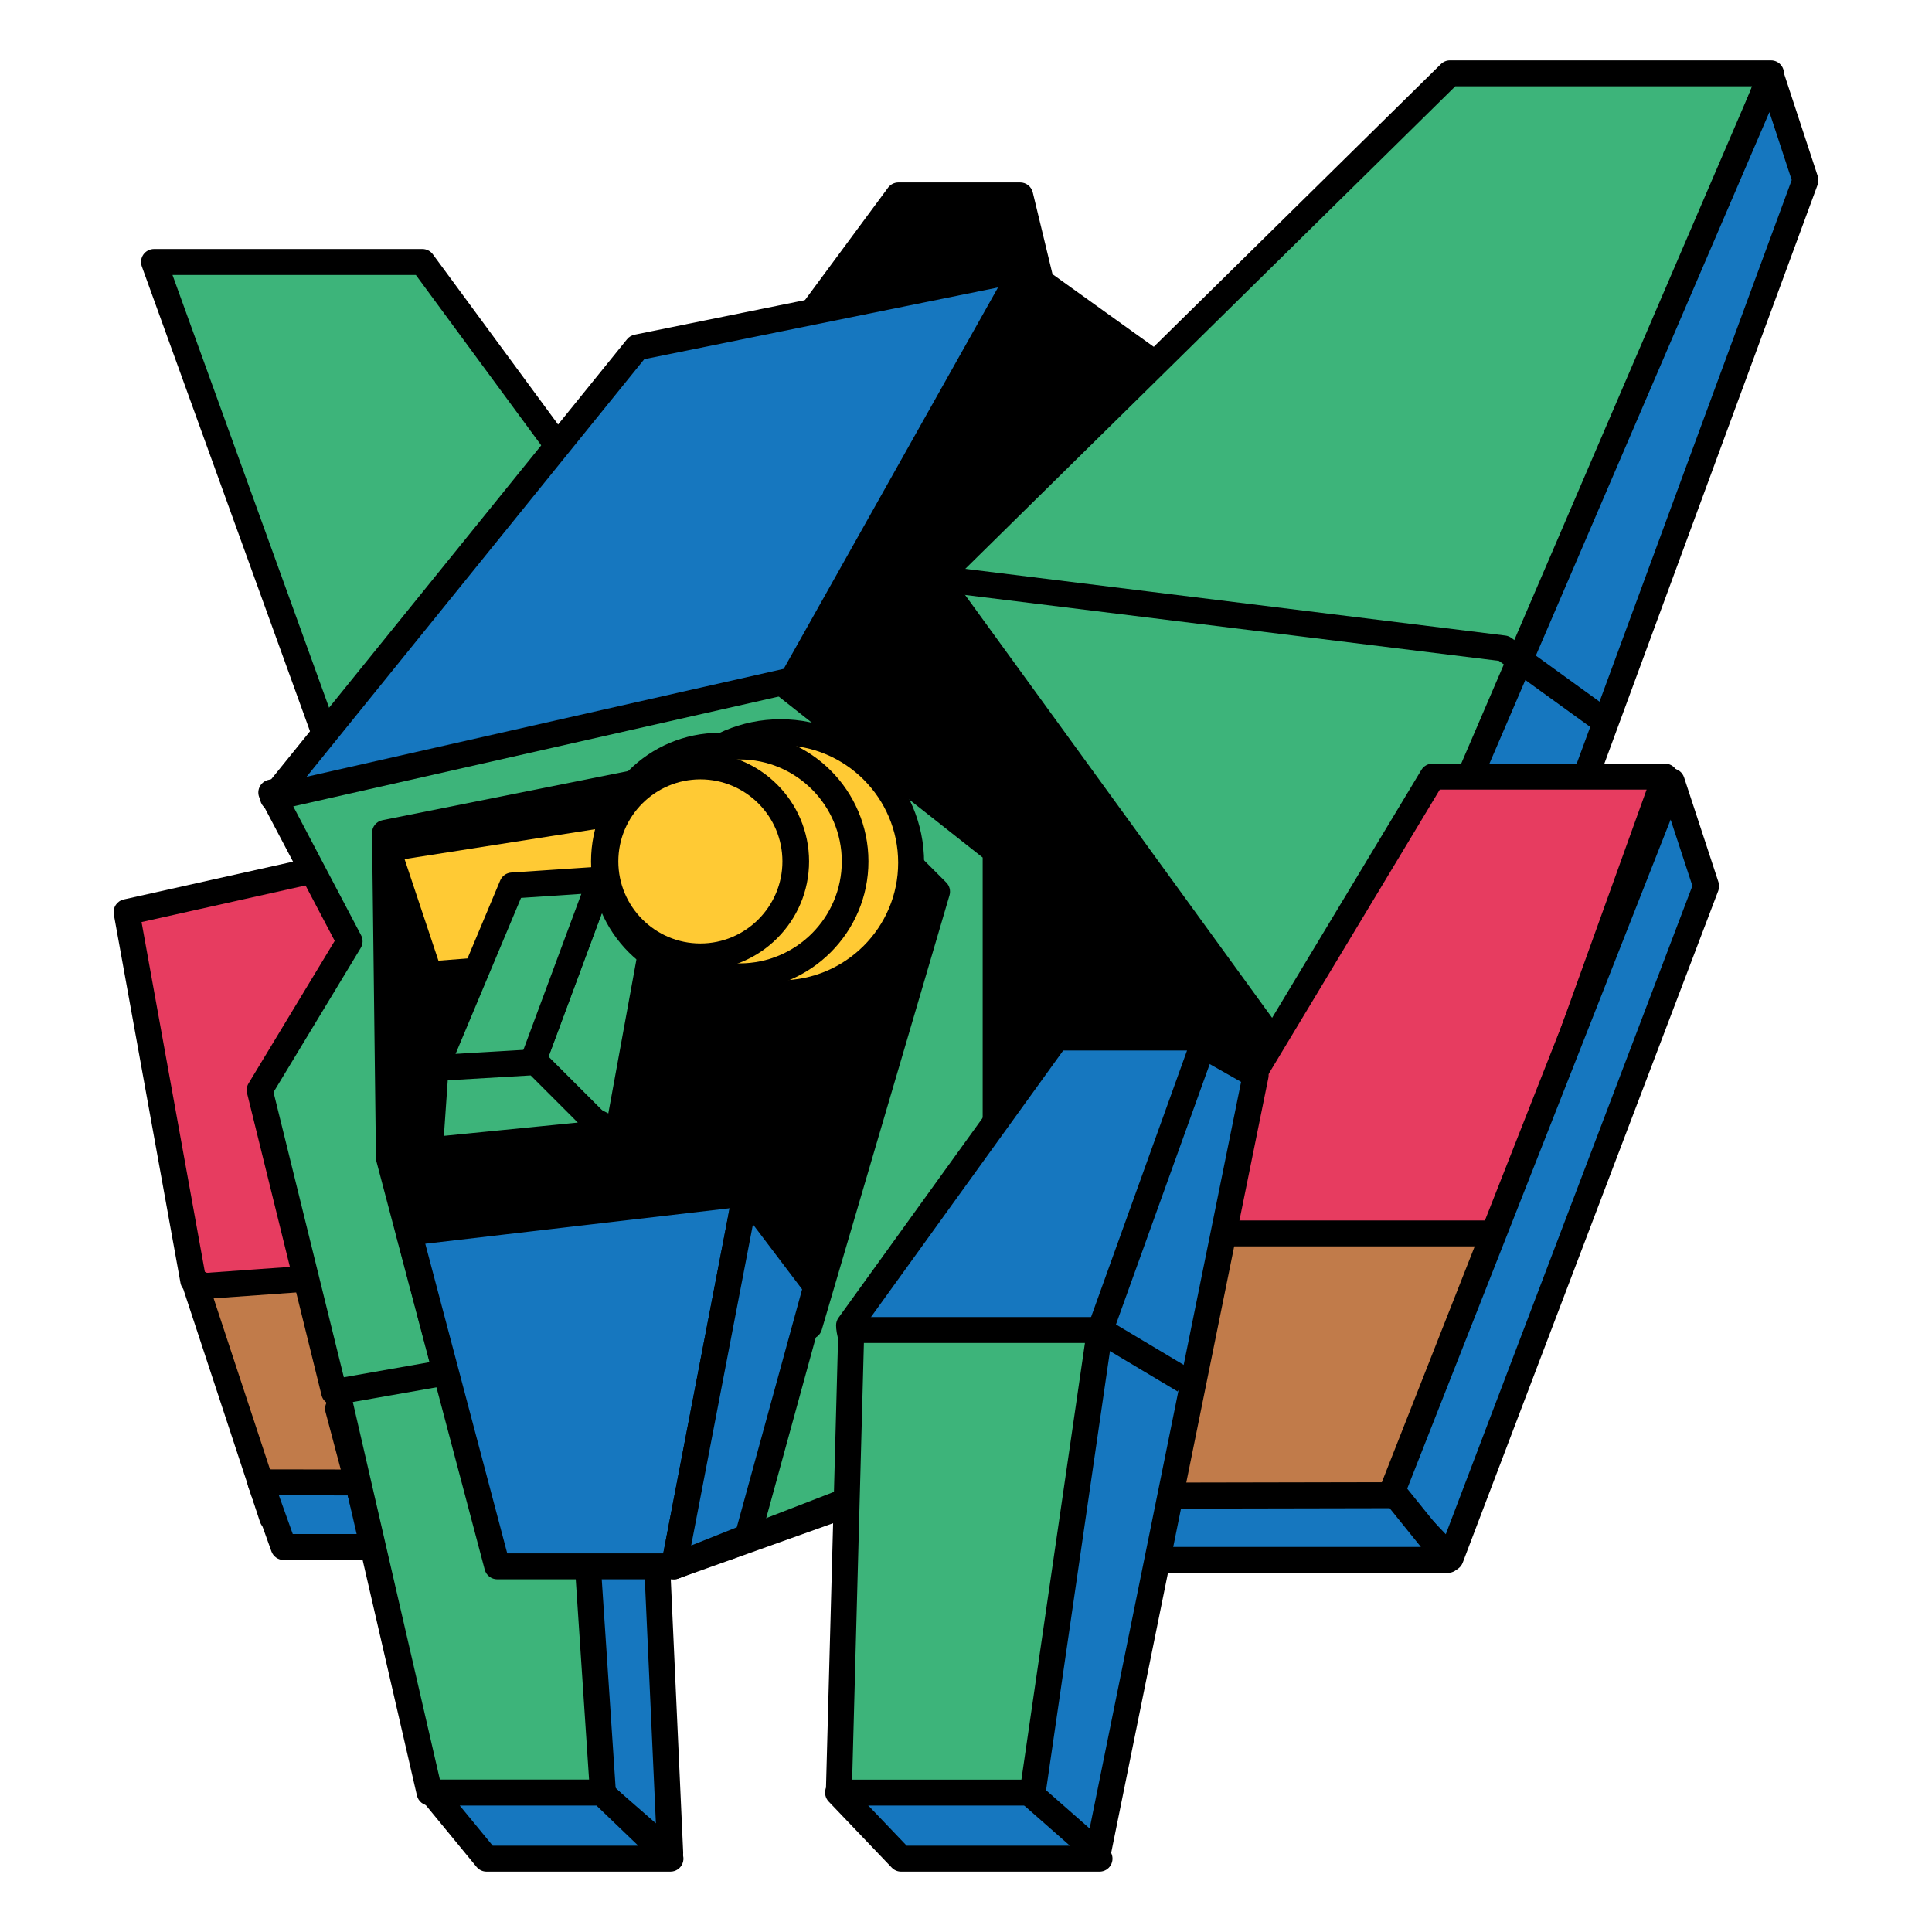 <svg clip-rule="evenodd" fill-rule="evenodd" stroke-linejoin="round" stroke-miterlimit="1.414" viewBox="0 0 320 320" xmlns="http://www.w3.org/2000/svg"><g fill-rule="nonzero"><path d="m182.116 307.85h-32.863l-10.445-10.938 32.226-8.422z" fill="#1677bf"/><path d="m150.17 305.704h28.24l-8.423-14.72-27.105 7.084 7.29 7.636zm31.948 4.296h-32.864c-.588 0-1.15-.24-1.554-.664l-10.445-10.94c-.525-.55-.72-1.338-.513-2.07.208-.732.787-1.3 1.524-1.492l32.225-8.422c.94-.245 1.926.17 2.41 1.01l11.08 19.362c.38.666.38 1.483-.005 2.146-.384.662-1.092 1.07-1.858 1.07"/><path d="m32.01 212.118c18.22 8.383 39.745 30.456 48.128 30.456 8.384 0 23.548-22.21 23.548-30.592l-48.23-68.604-34.492 7.697z" fill="#e73c60"/><path d="m33.927 210.647c8.654 4.184 17.875 11.144 26.048 17.312 8.12 6.128 16.518 12.467 20.163 12.467 6.555 0 20.614-19.837 21.368-27.81l-46.983-66.83-31.078 6.936 10.482 57.924zm46.21 34.075c-5.084 0-12.88-5.884-22.75-13.334-8.32-6.28-17.752-13.397-26.275-17.32-.636-.292-1.09-.878-1.215-1.568l-11.047-61.043c-.206-1.134.52-2.228 1.645-2.478l34.492-7.7c.85-.187 1.726.152 2.226.862l48.23 68.604c.254.362.39.793.39 1.235 0 9.245-15.762 32.742-25.695 32.742"/><path d="m45.112 251.426h60.004l-.983-43.454-71.65 5.13 12.63 38.324z" fill="#c17b4a"/><path d="m46.666 249.278h56.252l-.882-39.002-66.65 4.773 11.28 34.228zm58.45 4.297h-60.003c-.928 0-1.75-.595-2.04-1.476l-12.63-38.325c-.207-.628-.113-1.317.255-1.868.37-.55.972-.9 1.632-.946l71.65-5.13c.58-.043 1.164.158 1.6.553.433.396.687.952.7 1.54l.983 43.455c.014.578-.208 1.137-.61 1.55-.405.414-.96.647-1.537.647"/><path d="m46.98 256.233h56.385l-1.45-10.62-58.777-.095z" fill="#1677bf"/><path d="m48.492 254.084h52.41l-.862-6.325-53.848-.09 2.3 6.414zm54.873 4.297h-56.385c-.907 0-1.715-.568-2.022-1.422l-3.843-10.715c-.235-.658-.136-1.39.268-1.962.4-.57 1.057-.91 1.755-.91h.003l58.78.095c1.073.002 1.98.796 2.125 1.86l1.448 10.617c.084.615-.102 1.236-.51 1.703-.41.468-.998.736-1.618.736"/><path d="m64.09 251.995c11.665 5.368 19.682 9.72 25.05 9.72s15.734-17.562 15.734-22.93l-34.374-47.671h-24.665l18.256 60.882z" fill="#1677bf"/><path d="m65.87 250.45c1.835.85 3.577 1.672 5.232 2.45 7.9 3.726 14.143 6.667 18.038 6.667 1.012 0 4.098-2.3 8.074-8.468 3.12-4.842 5.105-9.487 5.455-11.698l-33.269-46.139h-20.68l17.147 57.19zm23.27 13.413c-4.857 0-11.154-2.967-19.87-7.075-1.906-.898-3.93-1.853-6.08-2.84-.56-.26-.98-.745-1.158-1.336l-18.255-60.882c-.195-.65-.07-1.355.335-1.9s1.044-.865 1.723-.865h24.665c.692 0 1.34.332 1.744.892l34.372 47.672c.263.365.406.804.406 1.255 0 5.85-10.864 25.078-17.882 25.078"/><path d="m72.86 296.912h26.68l11.472 10.013-3.34-73.597h-51.682z" fill="#1677bf"/><path d="m74.513 294.764h25.025c.52 0 1.02.19 1.412.53l7.686 6.708-3.02-66.526h-46.833zm36.498 14.31c-.51 0-1.013-.182-1.413-.53l-10.865-9.483h-25.87c-.975 0-1.828-.655-2.077-1.597l-16.87-63.584c-.172-.645-.034-1.333.372-1.862.407-.528 1.036-.838 1.703-.838h51.68c1.148 0 2.093.904 2.145 2.05l3.34 73.598c.04.86-.438 1.66-1.212 2.032-.297.143-.616.213-.932.213"/><path d="m71.153 296.912h28.714l-5.49-82.488h-42.247l19.02 82.488z" fill="#3db47a"/><path d="m72.863 294.764h24.707l-5.204-78.192h-37.534l18.03 78.192zm27.004 4.297h-28.714c-1 0-1.87-.69-2.094-1.665l-19.022-82.49c-.146-.636.005-1.306.413-1.818.408-.513 1.027-.81 1.682-.81h42.244c1.13 0 2.068.876 2.142 2.005l5.492 82.488c.04.593-.17 1.175-.575 1.61-.406.434-.974.68-1.568.68m31.813-243.517 17.133-23.18h20.156l7.053 29.226z"/><path d="m135.564 53.905 37.633 5.132-5.92-24.524h-17.38zm40.46 9.833c-.097 0-.193-.006-.29-.02l-44.343-6.046c-.75-.103-1.393-.594-1.688-1.293-.295-.7-.2-1.503.25-2.114l17.134-23.178c.405-.548 1.046-.87 1.728-.87h20.155c.99 0 1.854.68 2.087 1.643l7.055 29.227c.166.69-.02 1.417-.494 1.944-.41.454-.99.708-1.595.708"/><path d="m169.474 44.573 29.83 21.4 45.396 145.912-132.535 47.353 19.047-146.572z"/><path d="m133.29 113.355-18.542 142.68 127.288-45.48-44.57-143.255-27.295-19.583-36.88 65.638zm-21.124 148.03c-.484 0-.96-.162-1.35-.474-.58-.47-.877-1.207-.78-1.95l19.046-146.57c.036-.275.123-.538.257-.777l38.261-68.094c.3-.532.81-.912 1.407-1.044.594-.132 1.22-.005 1.716.352l29.83 21.4c.38.272.66.66.8 1.108l45.395 145.91c.343 1.1-.243 2.275-1.328 2.663l-132.535 47.35c-.234.085-.48.126-.72.126"/><path d="m117.594 108.126-47.632-64.736h-44.455l46.26 127.856z" fill="#3db47a"/><path d="m28.57 45.54 43.84 121.166 42.522-58.572-46.056-62.594zm43.196 127.855c-.1 0-.2-.007-.3-.022-.788-.112-1.448-.648-1.72-1.396l-46.256-127.855c-.238-.66-.14-1.392.26-1.965.403-.573 1.06-.915 1.76-.915h44.455c.683 0 1.325.325 1.73.876l47.63 64.735c.555.753.558 1.778.01 2.535l-45.827 63.12c-.41.562-1.057.887-1.74.887"/><path d="m43.006 180.552 14.9-24.643-12.97-24.643 83.007-19.456 36.964 29.184v98.05l-44.424 17.19-.955-36.947-64.184 11.296-12.338-50.03z" fill="#3db47a"/><path d="m119.53 217.138c.49 0 .972.17 1.358.486.484.395.772.982.788 1.608l.875 33.9 40.21-15.56v-95.537l-35.335-27.896-79.295 18.584 11.676 22.185c.35.665.326 1.466-.063 2.11l-14.44 23.882 11.646 47.22 62.206-10.95c.125-.02.248-.032.373-.032m.953 41.245c-.42 0-.833-.12-1.192-.36-.58-.387-.937-1.034-.954-1.732l-.89-34.455-61.73 10.864c-1.118.194-2.188-.505-2.458-1.602l-12.338-50.032c-.136-.553-.047-1.138.248-1.625l14.27-23.604-12.403-23.57c-.31-.588-.33-1.287-.054-1.89.277-.606.817-1.05 1.465-1.2l83.008-19.456c.636-.15 1.307 0 1.82.405l36.965 29.183c.517.407.818 1.03.818 1.686v98.05c0 .888-.546 1.684-1.373 2.004l-44.425 17.19c-.25.098-.513.145-.775.145"/><path d="m63.77 137.957 68.09-13.62 23.347 23.347-21.163 71.983-10.614 5.837-49.934.648-9.08-34.37-.647-53.825z"/><path d="m66.562 191.49 8.583 32.493 47.72-.62 9.368-5.15 20.554-69.912-21.632-21.63-65.217 13.044.624 51.776zm6.934 36.81c-.974 0-1.827-.655-2.077-1.6l-9.08-34.37c-.045-.17-.068-.346-.07-.522l-.65-53.826c-.012-1.033.714-1.93 1.728-2.13l68.09-13.62c.707-.138 1.433.08 1.942.588l23.346 23.345c.557.556.764 1.37.542 2.125l-21.163 71.983c-.16.544-.53 1.003-1.026 1.277l-10.614 5.836c-.308.17-.655.26-1.007.266l-49.936.65h-.028z"/><path d="m67.01 142.294 71.51-11.217-12.618 23.837-53.282 4.206z" fill="#ffca34"/><path d="m99.456 145.69-12.676 34.13 15.577 7.79 5.876-32.168z" fill="#3db47a"/><path d="m89.464 178.76 11.293 5.65 5.173-28.316-5.696-6.328-10.77 28.995zm12.892 10.998c-.328 0-.657-.076-.96-.227l-15.578-7.788c-.98-.49-1.435-1.64-1.053-2.67l12.677-34.13c.26-.704.873-1.22 1.61-1.362.74-.142 1.497.114 2 .673l8.777 9.75c.445.496.636 1.17.516 1.825l-5.876 32.168c-.12.665-.55 1.234-1.154 1.535-.302.152-.63.228-.96.228"/><path d="m84.83 146.665-12.678 30.23 14.627 2.926 12.676-34.13-14.627.975z" fill="#3db47a"/><path d="m75.148 175.304 10.256 2.05 10.883-29.3-9.99.667-11.15 26.584zm11.632 6.665c-.14 0-.28-.014-.422-.042l-14.628-2.926c-.632-.127-1.174-.53-1.476-1.1-.302-.568-.333-1.243-.084-1.837l12.678-30.23c.315-.75 1.026-1.26 1.84-1.313l14.625-.975c.74-.043 1.43.275 1.865.86.435.583.545 1.35.292 2.032l-12.678 34.13c-.316.853-1.13 1.4-2.012 1.4"/><path d="m72.15 176.895-.95 13.628 29.23-2.9-11.7-11.703z" fill="#3db47a"/><path d="m74.162 178.93-.64 9.204 22.18-2.2-7.81-7.813-13.73.81zm-2.96 13.74c-.557 0-1.094-.215-1.497-.606-.454-.44-.69-1.06-.647-1.69l.95-13.628c.075-1.077.94-1.93 2.017-1.995l16.578-.974c.603-.038 1.212.19 1.645.626l11.702 11.7c.587.588.783 1.462.504 2.243-.28.782-.985 1.333-1.81 1.415l-29.23 2.9c-.072.008-.142.01-.213.01"/><path d="m155.207 95.804 84.952-83.656h53.176l-69.388 178.337-68.74-94.68z" fill="#3db47a"/><path d="m158.032 96.038 65.34 90 66.823-171.742h-49.155l-83.01 81.742zm65.915 96.595c-.682 0-1.33-.325-1.738-.886l-68.74-94.68c-.626-.86-.528-2.047.23-2.793l84.953-83.656c.4-.396.943-.618 1.507-.618h53.177c.708 0 1.373.35 1.772.935.4.586.486 1.33.23 1.993l-69.39 178.336c-.286.732-.948 1.25-1.728 1.352-.09.01-.184.017-.275.017"/><path d="m67.728 204.156 55.784-6.507-11.882 61.785h-29.268l-14.634-55.28z" fill="#1677bf"/><path d="m84.016 257.287h25.84l10.992-57.164-50.408 5.88zm27.615 4.297h-29.267c-.975 0-1.83-.657-2.077-1.6l-14.634-55.278c-.16-.602-.05-1.244.3-1.76.352-.514.91-.85 1.527-.924l55.783-6.507c.683-.077 1.358.17 1.824.672.465.5.664 1.196.534 1.867l-11.88 61.787c-.194 1.013-1.08 1.744-2.11 1.744"/><path d="m123.512 197.65 11.695 15.45-11.38 41.463-12.196 4.872 11.882-61.786z" fill="#1677bf"/><path d="m124.71 202.79-10.228 53.192 7.554-3.018 10.82-39.412-8.146-10.76zm-13.08 58.793c-.49 0-.976-.168-1.367-.49-.606-.502-.89-1.292-.742-2.064l11.882-61.787c.16-.833.796-1.493 1.623-1.687.825-.193 1.69.12 2.2.796l11.694 15.45c.403.533.535 1.222.36 1.866l-11.383 41.463c-.18.65-.65 1.178-1.275 1.427l-12.194 4.873c-.258.103-.528.153-.798.153"/><path d="m293.337 12.504 5.7 17.355-40.05 108.71-18.596-2.862 52.947-123.204z" fill="#1677bf"/><path d="m243.46 134.007 14.118 2.172 39.185-106.36-3.695-11.25-49.607 115.437zm15.528 6.71c-.11 0-.218-.007-.328-.025l-18.596-2.86c-.656-.1-1.23-.5-1.552-1.082-.322-.58-.357-1.28-.094-1.89l52.945-123.204c.353-.822 1.172-1.34 2.068-1.298.894.04 1.67.627 1.948 1.475l5.7 17.355c.15.46.142.96-.025 1.414l-40.05 108.71c-.316.854-1.127 1.406-2.015 1.406"/><path d="m241.552 223.716c-18.22 8.384-25.015 15.18-33.4 15.18-8.383 0-18.85-22.21-18.85-30.593l47.96-79.67h38.525z" fill="#e73c60"/><path d="m191.465 208.874c.452 8.384 10.378 27.874 16.69 27.874 4.58 0 8.96-2.465 15.59-6.197 4.193-2.36 9.372-5.274 16.09-8.407l32.895-91.362h-34.253l-47.012 78.094zm16.69 32.17c-10.324 0-21.002-24.313-21.002-32.74 0-.39.107-.774.308-1.11l47.963-79.67c.388-.645 1.086-1.04 1.84-1.04h38.524c.7 0 1.355.34 1.757.914.402.57.5 1.304.265 1.962l-34.236 95.083c-.195.543-.6.984-1.124 1.224-6.96 3.203-12.303 6.21-16.597 8.627-7.222 4.065-11.992 6.75-17.7 6.75"/><path d="m235.85 247.748h-52.674l.983-43.454h64.318l-12.63 43.454z" fill="#c17b4a"/><path d="m185.373 245.6h48.863l11.38-39.158h-59.356l-.885 39.158zm50.476 4.296h-52.675c-.578 0-1.13-.233-1.536-.646-.404-.413-.625-.972-.612-1.55l.983-43.454c.027-1.168.98-2.1 2.148-2.1h64.32c.675 0 1.312.318 1.717.858.407.54.534 1.24.345 1.89l-12.63 43.454c-.264.918-1.105 1.548-2.06 1.548"/><path d="m276.892 129.422 5.7 17.356-42.328 111.29-9.922-10.415 46.55-118.23z" fill="#1677bf"/><path d="m232.843 247.164 6.624 6.953 40.847-107.392-3.605-10.975-43.867 111.414zm7.42 13.052c-.58 0-1.145-.237-1.554-.666l-9.923-10.416c-.577-.605-.75-1.49-.444-2.268l46.55-118.23c.332-.843 1.138-1.386 2.06-1.36.906.025 1.698.616 1.98 1.476l5.7 17.355c.154.468.142.974-.033 1.434l-42.328 111.29c-.263.69-.86 1.198-1.584 1.343-.14.03-.283.043-.425.043"/><path d="m239.837 258.367h-58.092l1.45-10.62 48-.094z" fill="#1677bf"/><path d="m184.206 256.22h51.138l-5.174-6.417-45.1.09-.864 6.326zm55.63 4.295h-58.09c-.62 0-1.212-.268-1.62-.736-.408-.467-.593-1.09-.51-1.704l1.45-10.618c.144-1.063 1.05-1.855 2.123-1.858l48-.095h.005c.65 0 1.265.293 1.673.8l8.64 10.713c.52.644.623 1.53.267 2.276-.358.747-1.11 1.22-1.938 1.22"/><path d="m178.988 172.35 19.496.35 9.493 5.393-26.128 128.832-11.388-10.013 8.526-124.56z" fill="#1677bf"/><path d="m172.676 296 7.805 6.86 25.082-123.668-7.665-4.354-16.905-.303zm9.173 13.073c-.515 0-1.02-.185-1.42-.535l-11.388-10.013c-.502-.44-.77-1.092-.724-1.76l8.527-124.56c.078-1.143 1.037-2.04 2.182-2.002l19.494.35c.36.005.712.102 1.024.28l9.494 5.39c.808.46 1.23 1.386 1.045 2.297l-26.13 128.832c-.15.75-.692 1.364-1.418 1.61-.225.075-.457.11-.686.11"/><path d="m177.747 232.727c-11.666 5.368-16.018 9.72-21.385 9.72-5.37 0-15.734-17.562-15.734-22.93l34.372-47.672h24.667z" fill="#1677bf"/><path d="m142.83 220.133c.352 2.213 2.337 6.858 5.457 11.7 3.976 6.168 7.062 8.466 8.074 8.466 2.733 0 5.32-1.457 9.608-3.87 2.635-1.483 5.875-3.307 10.062-5.273l20.58-57.164h-20.511l-33.27 46.14zm13.53 24.463c-7.017 0-17.88-19.228-17.88-25.078 0-.452.14-.892.405-1.257l34.373-47.67c.404-.562 1.052-.894 1.743-.894h24.667c.7 0 1.355.34 1.757.914.403.572.5 1.305.265 1.962l-21.922 60.882c-.195.543-.6.983-1.123 1.224-4.427 2.038-7.833 3.955-10.57 5.496-4.56 2.567-7.856 4.422-11.714 4.422"/><path d="m171.034 296.912h-32.097l2.06-76.62h41.184l-11.146 76.62z" fill="#3db47a"/><path d="m141.144 294.764h28.032l10.524-72.324h-36.612zm29.89 4.297h-32.097c-.58 0-1.135-.234-1.54-.65-.403-.414-.624-.976-.607-1.555l2.06-76.62c.03-1.165.984-2.092 2.148-2.092h41.184c.623 0 1.216.27 1.624.742s.59 1.098.5 1.716l-11.146 76.622c-.154 1.056-1.06 1.84-2.126 1.84"/><path d="m182.18 220.29 13.973 8.34" fill="#1677bf"/><path d="m195.052 230.474-13.97-8.338 2.2-3.69 13.97 8.34z"/><path d="m45.216 132.12 60.31-74.577 63.948-12.97-38.262 68.093z" fill="#1677bf"/><path d="m106.71 59.495-55.932 69.165 79.03-17.88 35.495-63.168-58.59 11.883zm-61.494 74.773c-.73 0-1.426-.373-1.824-1.013-.483-.776-.42-1.774.154-2.486l60.31-74.578c.314-.388.755-.655 1.244-.754l63.947-12.97c.825-.168 1.67.16 2.163.84.495.68.548 1.585.137 2.317l-38.262 68.093c-.298.53-.806.91-1.4 1.043l-85.995 19.456c-.157.036-.317.053-.474.053m219.08-13.212-16.033-11.596-93.32-11.524.527-4.263 93.868 11.592c.36.044.7.18.995.39l16.48 11.92-2.517 3.482z"/><path d="m150.912 142.898c0 11.94-9.68 21.62-21.62 21.62s-21.62-9.68-21.62-21.62 9.68-21.62 21.62-21.62 21.62 9.68 21.62 21.62" fill="#ffca34"/><path d="m129.292 123.426c-10.736 0-19.472 8.735-19.472 19.47 0 10.738 8.736 19.473 19.472 19.473s19.472-8.736 19.472-19.473c0-10.736-8.736-19.47-19.472-19.47m0 43.24c-13.106 0-23.77-10.663-23.77-23.77 0-13.105 10.664-23.768 23.77-23.768s23.77 10.662 23.77 23.767c0 13.107-10.664 23.77-23.77 23.77"/><path d="m111.052 307.85h-30.458l-8.992-10.938h28.058l11.392 10.94z" fill="#1677bf"/><path d="m81.61 305.704h24.103l-6.918-6.643h-22.647l5.46 6.644zm29.44 4.296h-30.46c-.64 0-1.25-.288-1.66-.784l-8.99-10.94c-.527-.64-.638-1.53-.284-2.282.356-.75 1.112-1.23 1.943-1.23h28.06c.554 0 1.086.215 1.486.6l11.395 10.936c.632.608.832 1.538.505 2.35-.327.815-1.116 1.348-1.993 1.348"/><path d="m122.54 123.586h-3.348c-10.544 0-19.092 8.548-19.092 19.092s8.548 19.092 19.092 19.092h3.35c10.543 0 19.09-8.548 19.09-19.092s-8.547-19.092-19.09-19.092" fill="#ffca34"/><path d="m120.934 159.563h1.607c9.312 0 16.887-7.574 16.887-16.886 0-9.31-7.575-16.885-16.886-16.885h-3.35c-9.31 0-16.884 7.575-16.884 16.885 0 9.312 7.575 16.886 16.885 16.886h1.744zm1.607 4.412h-3.35c-11.742 0-21.296-9.554-21.296-21.298 0-11.743 9.554-21.297 21.297-21.297h3.35c11.745 0 21.3 9.554 21.3 21.297 0 11.744-9.555 21.298-21.3 21.298"/><path d="m131.802 142.677c0 8.725-7.072 15.797-15.797 15.797s-15.797-7.072-15.797-15.797c0-8.724 7.072-15.797 15.797-15.797s15.797 7.073 15.797 15.797" fill="#ffca34"/><path d="m116.005 129.086c-7.494 0-13.59 6.098-13.59 13.59 0 7.496 6.096 13.593 13.59 13.593s13.59-6.098 13.59-13.593c0-7.493-6.096-13.59-13.59-13.59m0 31.594c-9.927 0-18.003-8.076-18.003-18.003s8.076-18.003 18.003-18.003 18.003 8.076 18.003 18.003-8.076 18.004-18.003 18.004"/></g></svg>